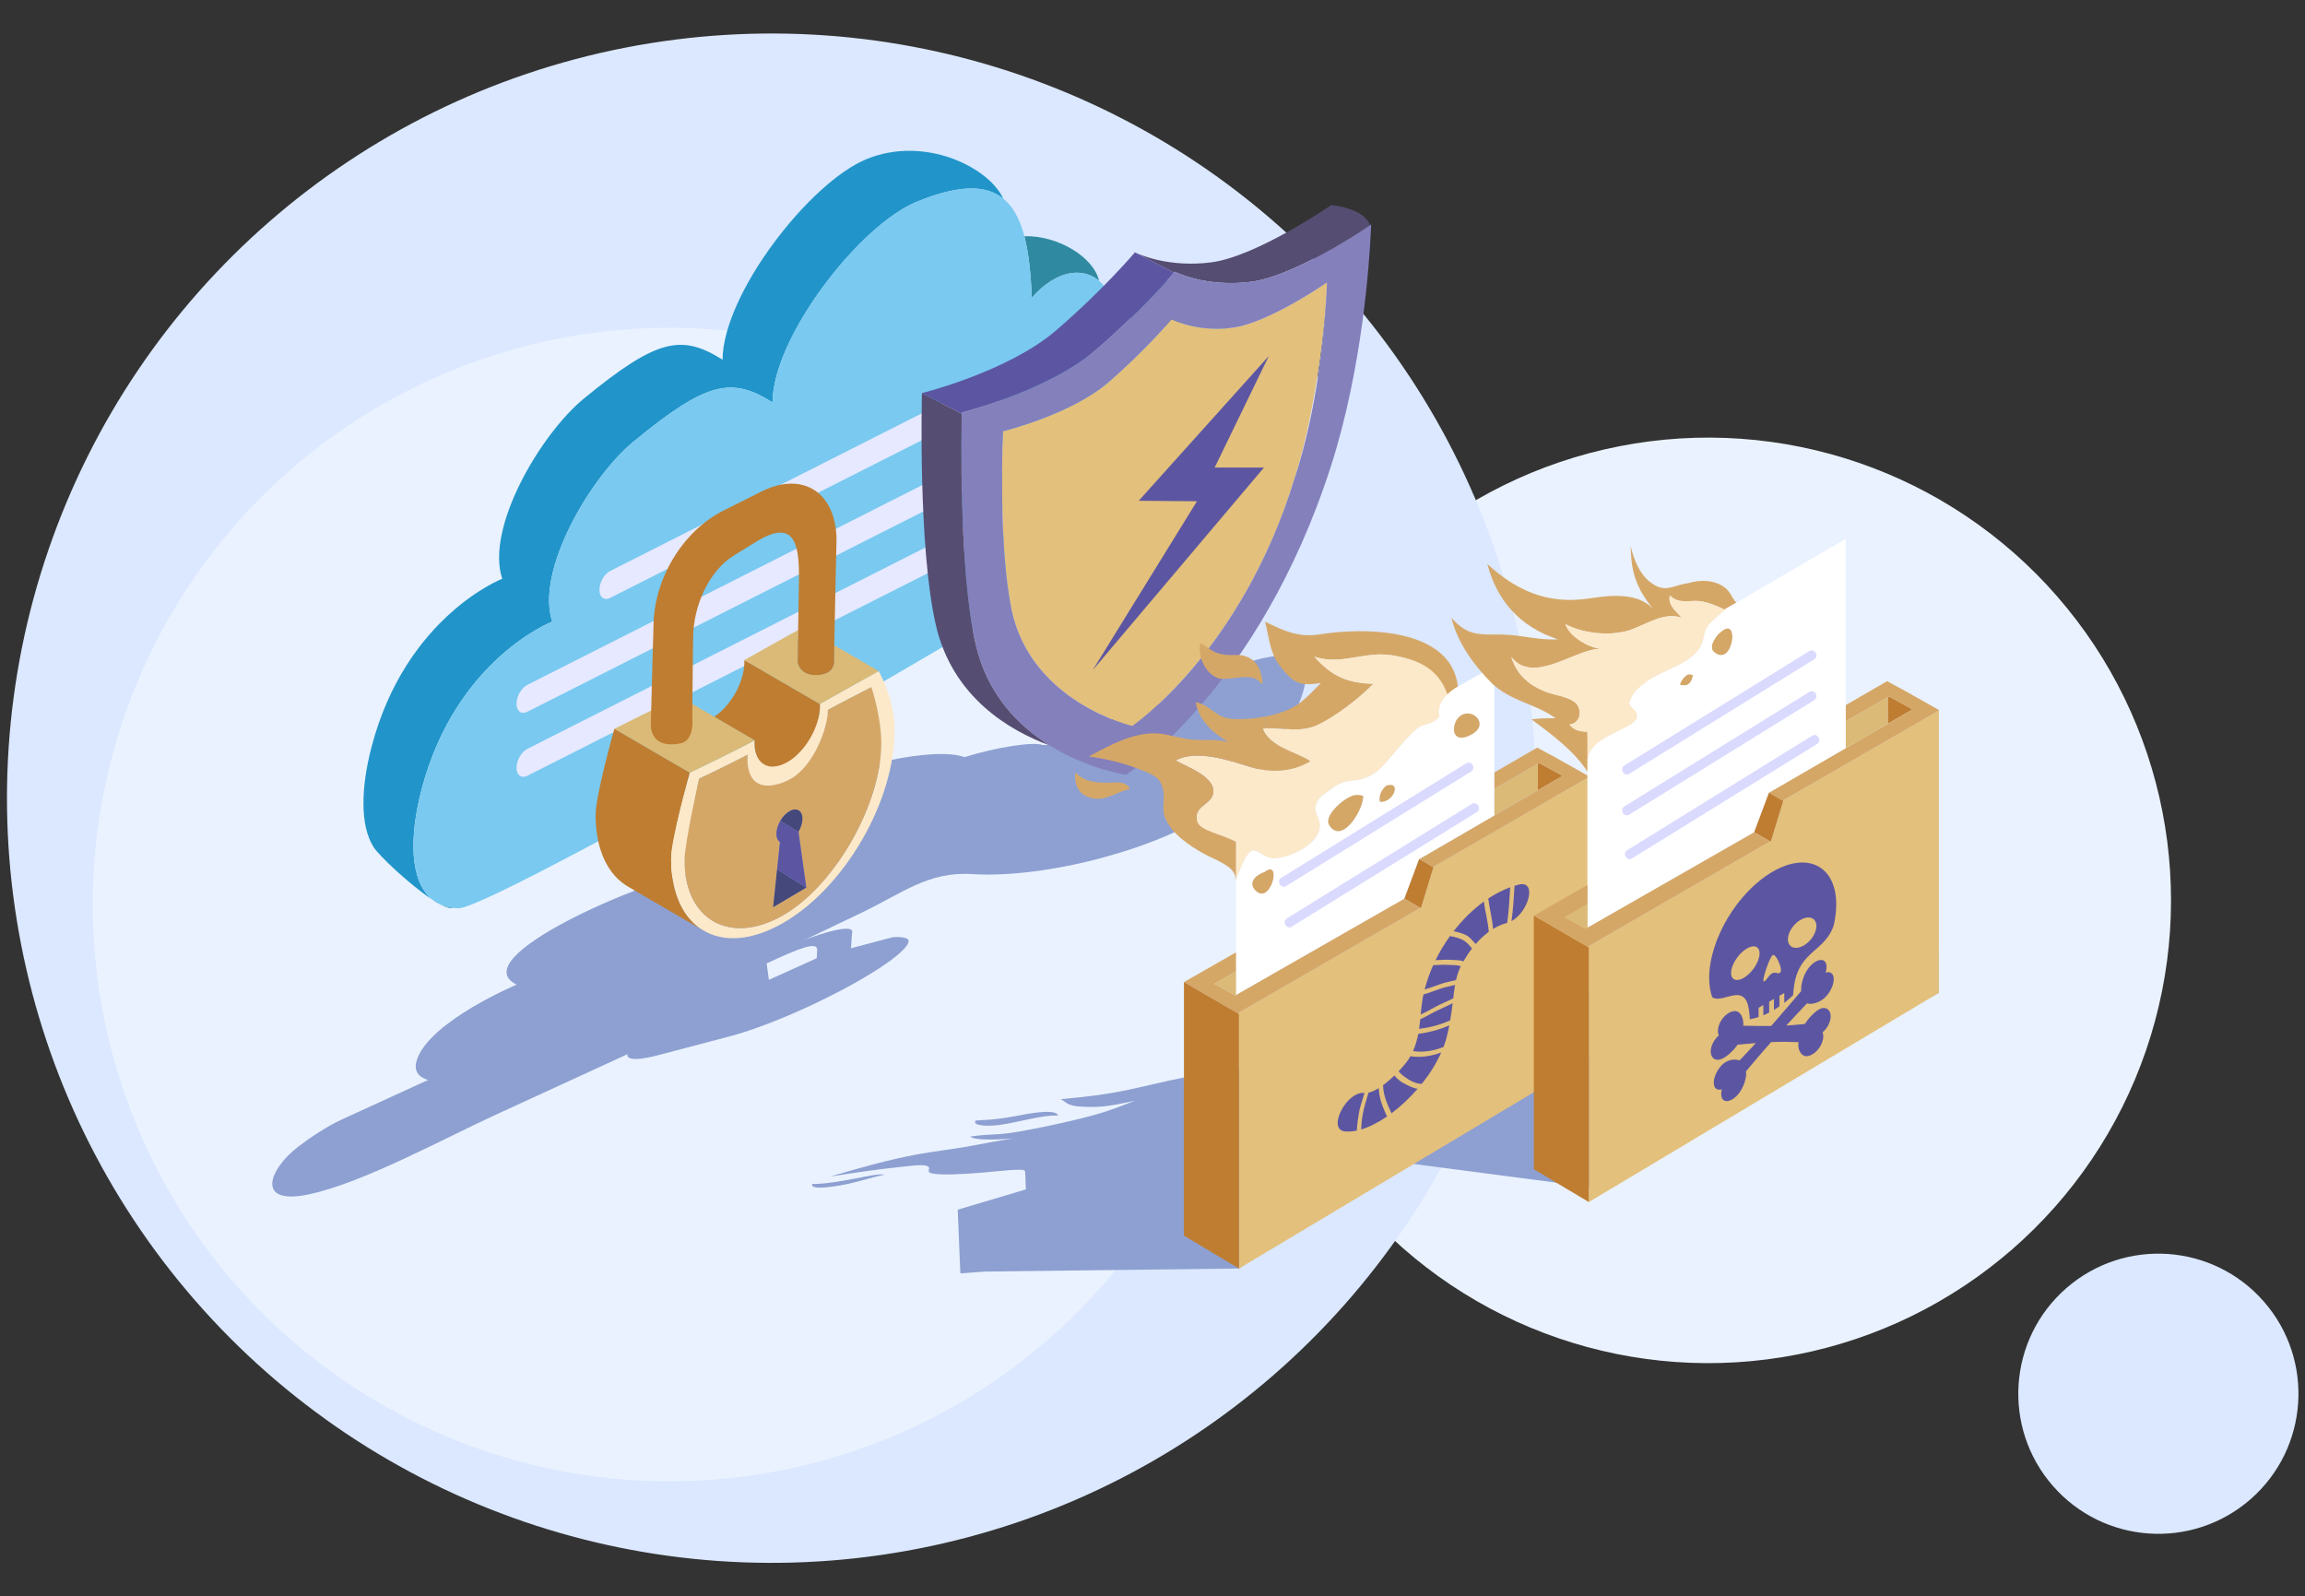 <?xml version="1.0" encoding="UTF-8"?>
<!DOCTYPE svg PUBLIC "-//W3C//DTD SVG 1.1//EN" "http://www.w3.org/Graphics/SVG/1.1/DTD/svg11.dtd">
<!-- Creator: CorelDRAW X7 -->
<svg xmlns="http://www.w3.org/2000/svg" xml:space="preserve" width="100%" height="100%" version="1.1" style="shape-rendering:geometricPrecision; text-rendering:geometricPrecision; image-rendering:optimizeQuality; fill-rule:evenodd; clip-rule:evenodd"
viewBox="0 0 33132 22946"
 xmlns:xlink="http://www.w3.org/1999/xlink">
 <rect x="0" y="0" width="33132" height="22946" fill="#333333" stroke="none"/>
 <defs>
  <style type="text/css">
   <![CDATA[
    .fil0 {fill:none}
    .fil23 {fill:#DABA76}
    .fil2 {fill:#DBE8FF}
    .fil1 {fill:#EAF2FF}
    .fil13 {fill:#D5A767;fill-rule:nonzero}
    .fil16 {fill:#DABA76;fill-rule:nonzero}
    .fil3 {fill:#8DA0D1;fill-rule:nonzero}
    .fil5 {fill:#2195CA;fill-rule:nonzero}
    .fil4 {fill:#2F8AA1;fill-rule:nonzero}
    .fil22 {fill:#45487A;fill-rule:nonzero}
    .fil10 {fill:#564D72;fill-rule:nonzero}
    .fil12 {fill:#5C56A2;fill-rule:nonzero}
    .fil8 {fill:#6E6E6E;fill-rule:nonzero}
    .fil6 {fill:#79C9F0;fill-rule:nonzero}
    .fil11 {fill:#8480BC;fill-rule:nonzero}
    .fil20 {fill:#A8A8A8;fill-rule:nonzero}
    .fil15 {fill:#BF7D31;fill-rule:nonzero}
    .fil19 {fill:#DADAFF;fill-rule:nonzero}
    .fil9 {fill:#E3C07B;fill-rule:nonzero}
    .fil7 {fill:#E6E9FF;fill-rule:nonzero}
    .fil18 {fill:#F6C96B;fill-rule:nonzero}
    .fil21 {fill:#FCA30B;fill-rule:nonzero}
    .fil14 {fill:#FCE9CA;fill-rule:nonzero}
    .fil17 {fill:white;fill-rule:nonzero}
   ]]>
  </style>
 </defs>
 <g id="Layer_x0020_1">
  <g id="_1529503912384">
   <rect class="fil0" width="33132" height="22946"/>
   <g>
    <circle class="fil1" transform="matrix(-0.512 0.446 0.446 0.512 24554.5 12941.9)" r="9796"/>
    <circle class="fil2" transform="matrix(-0.155 0.135 0.135 0.155 31024.4 20033.4)" r="9796"/>
    <circle class="fil2" transform="matrix(0.846 -0.737 -0.737 -0.846 11091.5 11473)" r="9796"/>
    <circle class="fil1" transform="matrix(0.638 -0.556 -0.556 -0.638 9622.88 13001.9)" r="9796"/>
    <g>
     <path class="fil3" d="M18015 9496c0,0 -910,473 -1524,684 -560,191 -989,274 -1062,287l-11 2c0,0 -128,91 -356,237 -24,0 -48,1 -75,3l0 0c-127,-52 -666,30 -1123,174 -864,-311 -4628,1063 -3882,1655 -677,100 -3346,1226 -2556,1615 0,0 -1241,521 -1432,1075 -173,501 898,296 1140,245 345,-73 664,-201 1035,-368 891,-403 2568,-1195 4218,-1987 586,-281 957,-594 1587,-554 1084,68 2731,-381 3496,-933 451,-326 867,-838 1105,-1312 443,-881 79,-1003 -560,-823z"/>
     <path class="fil4" d="M6490 13055c7,0 17,-2 29,-4 -63,-7 -120,-21 -171,-42 56,29 105,46 142,46z"/>
     <path class="fil4" d="M15903 5123c584,-393 1291,-688 1729,-407 65,41 116,105 155,184 0,-1 0,-1 -1,-1 -36,-167 -763,-728 -872,-798 -272,-174 -647,-127 -1031,27 156,214 195,573 20,995z"/>
     <path class="fil4" d="M15798 4036l0 0c-80,-343 -594,-654 -1074,-641 63,242 94,541 107,885 359,-407 736,-440 967,-244z"/>
     <path class="fil5" d="M6062 11339c494,-1869 1876,-2404 1876,-2404 -244,-732 550,-2079 1169,-2588 1063,-874 1413,-928 1997,-563 7,-943 1250,-2546 2071,-2883 610,-250 998,-246 1245,-47 0,0 0,-1 0,-1 -211,-454 -1133,-907 -1964,-566 -821,336 -2063,1940 -2070,2883 -585,-366 -934,-312 -1997,562 -620,510 -1413,1856 -1170,2587 0,0 -1381,536 -1875,2405 -157,593 -171,1141 26,1452 77,122 516,538 838,751 -317,-262 -329,-894 -146,-1588z"/>
     <path class="fil6" d="M17787 4900c-39,-79 -90,-143 -155,-184 -438,-281 -1145,14 -1729,407 175,-422 136,-781 -20,-995 -26,-34 -54,-65 -85,-92 -231,-196 -608,-163 -967,244 -13,-344 -44,-643 -107,-885 -63,-240 -159,-424 -304,-541 -247,-199 -635,-203 -1245,48 -821,336 -2064,1939 -2071,2882 -584,-365 -934,-311 -1997,563 -620,509 -1413,1856 -1169,2588 0,0 -1382,535 -1876,2404 -183,694 -171,1326 146,1588 41,34 88,62 139,82 52,21 109,35 172,42 25,2 52,4 79,4 560,-14 10216,-5513 10776,-6202 436,-515 634,-1499 413,-1953z"/>
     <path class="fil7" d="M15062 6253c0,106 -70,228 -156,272l-7326 3706c-86,43 -156,-8 -156,-115 0,-107 70,-228 156,-272l7326 -3706c86,-43 156,8 156,115z"/>
     <path class="fil7" d="M16253 4615c0,108 -70,229 -156,273l-7326 3706c-86,44 -155,-8 -155,-115 0,-107 69,-229 155,-272l7326 -3706c86,-43 156,8 156,114z"/>
     <path class="fil7" d="M15062 7173c0,107 -70,228 -156,272l-7326 3706c-86,43 -156,-8 -156,-115 0,-106 70,-228 156,-272l7326 -3706c86,-43 156,8 156,115z"/>
     <path class="fil8" d="M18929 5447c115,-736 141,-1310 144,-1380 -1,67 -17,622 -125,1336 -7,15 -13,29 -19,44z"/>
     <path class="fil9" d="M16275 10436c0,0 -1442,-335 -1731,-1658 -200,-920 -127,-2579 -127,-2579 0,0 980,-238 1526,-713 546,-475 897,-898 897,-898 0,0 350,188 869,124 519,-63 1364,-651 1364,-651 0,0 0,2 0,7 -3,69 -28,643 -144,1378 -69,441 -170,940 -318,1422 -769,2509 -2336,3568 -2336,3568z"/>
     <path class="fil10" d="M16323 3632c71,34 491,216 1088,139 656,-86 1724,-823 1724,-823 0,0 477,41 558,290 -98,66 -663,442 -1197,661 3,-56 4,-94 4,-109 -1,15 -3,53 -5,110 -180,74 -357,130 -510,150 -656,85 -1099,-144 -1099,-144 0,0 -4,5 -12,14l-551 -288z"/>
     <path class="fil11" d="M13825 5949c0,-13 1,-20 1,-20 0,0 1239,-307 1928,-901 624,-538 1047,-1022 1120,-1108 8,-9 12,-14 12,-14 0,0 443,229 1099,144 153,-20 330,-76 510,-150 0,0 1,0 1,-1 534,-219 1099,-595 1197,-662 10,-6 16,-10 16,-10 0,0 -2,39 -5,107 0,0 0,0 0,1 -19,411 -117,1945 -573,3365 -1036,3221 -2945,4437 -2945,4437 0,0 -548,-79 -1101,-424 -447,-279 -898,-732 -1063,-1461 -242,-1068 -202,-3077 -197,-3303zm719 2829c289,1323 1731,1658 1731,1658 0,0 1567,-1059 2336,-3568 163,-497 268,-1013 336,-1465 109,-714 125,-1269 126,-1335 0,-5 0,-7 0,-7 0,0 -845,588 -1364,651 -519,64 -869,-124 -869,-124 0,0 -351,423 -897,898 -546,475 -1526,713 -1526,713 0,0 -74,1660 127,2579z"/>
     <path class="fil12" d="M16323 3632l551 288c-73,86 -496,570 -1120,1108 -689,594 -1928,901 -1928,901 0,0 0,7 -1,20l-573 -298 0 -1c0,0 1239,-307 1928,-901 690,-594 1133,-1122 1133,-1122l10 5z"/>
     <path class="fil10" d="M15085 10713c-561,-206 -1398,-684 -1636,-1741 -253,-1118 -198,-3265 -197,-3321l573 298c-5,226 -45,2235 197,3303 165,729 616,1182 1063,1461z"/>
     <polygon class="fil12" points="18238,5117 16368,7198 17205,7205 15706,9633 18168,6721 17460,6720 "/>
     <path class="fil13" d="M20956 9869c-77,42 -85,67 -150,137 -132,-355 -433,-533 -812,-589 -389,-57 -710,149 -1100,23 252,287 481,378 848,389 -206,207 -539,471 -814,597 -247,108 -474,33 -728,42l-31 -165c56,-9 111,-22 164,-38 332,-92 423,-217 653,-447 -298,46 -395,11 -601,-263 -133,-177 -144,-401 -201,-619 263,127 469,230 779,184 614,-103 1896,-109 1993,749z"/>
     <path class="fil14" d="M17766 11693l0 0 1131 -647 -1131 647zm1071 -752c-206,-137 -596,-206 -687,-469 16,-2 33,-2 50,-4 254,-9 481,66 728,-42 275,-126 608,-390 814,-597 -367,-11 -596,-102 -848,-389 390,126 711,-80 1100,-23 379,56 671,188 803,543l0 0c3,9 7,17 10,26 -62,59 -98,108 -114,211 -23,114 46,68 -46,148 -45,46 -160,69 -217,92 -172,80 -499,557 -648,659 -286,207 -372,40 -647,246 -80,69 -183,103 -218,230 -34,114 57,182 57,297 0,264 -435,470 -675,470 -103,0 -230,-126 -287,-114 -111,22 -188,309 -246,412l0 -535 0 0c-180,-106 -515,-158 -556,-290 -69,-229 206,-240 229,-412 35,-241 -389,-378 -539,-470 299,-161 768,0 1066,92 287,91 608,79 871,-81z"/>
     <path class="fil3" d="M14380 16168c228,-32 644,-149 806,-132l25 -7c-32,-35 -79,-63 -305,-38 -137,14 -303,54 -454,76 -197,31 -258,26 -425,39 -58,58 96,96 353,62z"/>
     <path class="fil3" d="M12297 16939c-226,43 -453,82 -621,79 -28,60 110,69 382,24 246,-41 435,-110 656,-158 -81,-16 -270,28 -417,55z"/>
     <path class="fil3" d="M18847 15366c-52,18 -95,34 -133,48 -4,-2 -9,-3 -13,-5l146 -43zm1915 -252c-158,30 -316,60 -452,89 359,-16 774,-41 1026,-10 7,-16 19,-32 37,-46l3 60 -674 54 -1 0 -279 24 -811 243 -13 -315c359,-8 813,-83 1164,-99zm6556 -1338l-1 1 -279 23 -781 234 -25 -600 -2060 619c-79,2 -106,-17 -213,-13 -205,8 -477,59 -703,114 -316,69 -429,120 -725,132 -205,8 -320,-27 -367,-62 3,96 119,135 439,149 -318,-10 -930,127 -1246,195 -800,171 -1384,225 -1909,232 187,100 644,110 1348,21 -385,77 -703,114 -1088,187 -407,76 -634,123 -931,114 95,56 324,81 588,89l-455 136c-74,-104 -1067,5 -1578,84 -378,59 -694,142 -1056,221 -408,89 -681,114 -1029,147 77,41 94,94 271,106 275,18 403,2 795,-83 -300,114 -419,169 -856,274 -69,17 -141,34 -216,50 -199,45 -410,87 -598,120 -318,57 -425,28 -697,71 63,54 337,49 624,27 -227,31 -453,79 -664,116 -242,43 -454,65 -696,108 -453,82 -889,210 -1279,324 317,-51 649,-99 953,-132 182,-20 378,-48 440,-20 77,24 -26,84 66,104 122,33 457,13 730,-9 182,-14 636,-73 607,-19 3,-1 5,-2 8,-4l11 264 -980 292 38 915 341 -25 0 2 6 -1 4 -2 3654 -44 2443 -1710 12 200 2647 347 4958 -2800 0 -633 -551 139z"/>
     <polygon class="fil9" points="22840,11170 22840,15226 17809,18233 17809,17605 17809,17579 17809,14574 17809,14555 18005,14442 20416,13050 20428,13043 20604,12467 20607,12459 21508,11939 22265,11502 22307,11477 22672,11267 "/>
     <polygon class="fil15" points="22463,11152 22307,11241 22282,11257 22106,11359 22106,10977 22125,10966 22294,11060 22307,11066 "/>
     <polygon class="fil16" points="22106,10977 22106,11359 21478,11722 21478,11339 "/>
     <polygon class="fil13" points="21508,11939 21508,11939 21508,11939 20607,12459 20604,12467 20399,12349 21478,11722 21478,11722 22106,11359 22282,11257 22307,11242 22463,11152 22307,11066 22294,11060 22125,10966 22106,10977 21478,11339 21478,11104 22096,10746 22307,10861 22308,10859 22845,11162 22840,11170 22672,11267 22307,11477 22265,11502 "/>
     <path class="fil17" d="M18029 12780c229,278 412,-456 147,-245 -112,35 -230,134 -147,245zm3449 -1441l0 383 -1079 626 -213 570 -2420 1385 0 -614 0 -1052c58,-103 135,-390 246,-412 57,-12 184,114 287,114 240,0 675,-206 675,-469 0,-116 -91,-184 -57,-299 35,-126 138,-160 218,-229 275,-206 361,-39 647,-245 149,-103 476,-580 648,-660 57,-23 172,-46 217,-92 92,-80 15,-37 38,-151 22,-144 148,-256 271,-325l522 -299 0 1534 0 235zm-1551 -46c-64,52 -110,135 -93,232 199,17 318,-304 93,-232zm-489 143l1 4c-121,34 -430,292 -327,430 189,274 498,-258 481,-430 -47,-16 -95,-18 -155,-4zm1495 -1080c-76,141 -29,332 207,207 318,-159 -41,-465 -206,-210 0,1 0,2 -1,3z"/>
     <path class="fil13" d="M20934 10353c165,-255 524,51 206,210 -236,125 -283,-66 -207,-207 1,-1 1,-2 1,-3z"/>
     <polygon class="fil15" points="20604,12467 20428,13043 20416,13050 20186,12918 20399,12348 "/>
     <polygon class="fil13" points="17766,14303 20186,12918 20416,13050 18005,14442 17809,14555 17809,14574 17801,14569 17551,14426 17553,14425 17276,14266 17276,14264 17018,14116 17766,13689 17766,13963 17457,14141 17759,14307 "/>
     <path class="fil13" d="M19927 11293c225,-72 106,249 -93,232 -17,-97 29,-179 93,-232z"/>
     <path class="fil13" d="M19593 11440c17,172 -292,704 -481,429 -103,-137 206,-395 326,-429l0 -4c60,-14 108,-12 155,4z"/>
     <path class="fil13" d="M18150 10472c91,263 481,332 687,469 -263,160 -584,172 -871,81 -298,-92 -767,-253 -1066,-92 150,92 574,229 539,470 -23,172 -298,183 -229,412 41,132 376,184 556,290l0 535c-2,4 -4,8 -6,11 23,-194 -321,-297 -458,-378 -206,-114 -459,-286 -550,-504 -69,-149 11,-309 -46,-458 -46,-161 -195,-195 -332,-252 -230,-92 -481,-149 -722,-183 298,-161 630,-344 973,-332 184,11 344,79 528,91 160,12 332,-12 504,34 -218,-125 -424,-309 -470,-572 206,34 287,228 527,240 143,8 303,-2 455,-31l31 165c-17,2 -34,2 -50,4z"/>
     <path class="fil13" d="M18176 12535c265,-211 82,524 -147,245 -83,-111 35,-210 147,-245z"/>
     <path class="fil13" d="M18150 9818l-20 10c-121,-187 -438,-36 -611,-78 -194,-58 -309,-321 -263,-505 126,69 172,138 321,161 114,23 240,-12 344,34 171,69 206,218 229,378z"/>
     <polygon class="fil15" points="17809,17605 17809,18233 17284,17920 17283,17919 17276,17915 17018,17761 17018,14116 17276,14264 17276,14266 17553,14425 17551,14426 17801,14569 17809,14574 17809,17579 "/>
     <polygon class="fil16" points="17766,13963 17766,14303 17759,14307 17457,14141 "/>
     <polygon class="fil18" points="17284,17920 17281,17921 17276,17924 17276,17915 17283,17919 "/>
     <path class="fil13" d="M15927 11251c111,0 256,-34 315,93 -167,23 -312,155 -499,136 -206,-23 -309,-161 -286,-379 126,138 298,150 470,150z"/>
     <path class="fil19" d="M18487 12736c886,-548 1772,-1097 2658,-1645 75,-46 7,-165 -69,-119 -886,549 -1772,1097 -2658,1645 -76,47 -7,166 69,119z"/>
     <path class="fil19" d="M18568 13319c886,-548 1772,-1097 2658,-1645 75,-46 6,-165 -69,-119 -886,549 -1772,1097 -2659,1645 -75,47 -6,166 70,119z"/>
     <path class="fil12" d="M21392 12915c102,-67 208,-122 316,-162 -11,170 -19,337 -44,513 -3,0 -5,1 -7,2 -66,16 -132,45 -196,85 -11,-154 -51,-288 -69,-438z"/>
     <path class="fil12" d="M21066 13438c-54,-25 -111,-41 -172,-53 129,-165 276,-311 436,-427 17,150 59,283 69,436 -66,49 -129,108 -188,175 -46,-48 -83,-102 -145,-131z"/>
     <path class="fil12" d="M20900 13799c-86,-7 -175,-4 -266,2 60,-121 130,-237 208,-346 77,14 153,32 213,73 41,28 70,69 104,105 -45,58 -86,120 -123,185 -40,-17 -95,-16 -136,-19z"/>
     <path class="fil12" d="M20702 14146c-75,27 -150,55 -224,77 30,-118 71,-235 122,-349 79,-5 158,-10 232,-4 38,3 124,-3 165,20 -31,64 -53,131 -68,197 -76,20 -148,30 -227,59z"/>
     <path class="fil12" d="M20628 14475c-70,38 -138,77 -207,107 7,-69 13,-136 23,-197 4,-30 10,-60 17,-91 77,-22 156,-52 235,-80 75,-27 146,-37 219,-57 -11,67 -19,132 -26,193 -87,44 -173,77 -261,125z"/>
     <path class="fil12" d="M20398 14789c7,-47 12,-93 17,-139 54,-24 108,-53 163,-84 102,-55 202,-95 303,-146 -11,82 -22,164 -36,247 -155,69 -303,103 -447,122z"/>
     <path class="fil12" d="M20749 15049c-157,63 -307,79 -438,59 36,-80 59,-163 75,-247 144,-20 292,-55 446,-123 -11,59 -24,118 -40,178 -11,45 -26,89 -43,133z"/>
     <path class="fil12" d="M20198 15484c-35,-24 -67,-52 -94,-85 42,-45 80,-89 112,-130 22,-28 40,-57 57,-87 133,21 286,5 443,-54 -68,156 -166,309 -279,451 -91,0 -175,-49 -239,-95z"/>
     <path class="fil12" d="M19880 15598c56,-40 112,-89 164,-139 40,51 90,91 146,118 59,30 117,64 187,73 -116,134 -244,254 -376,352 -55,-123 -116,-242 -121,-404z"/>
     <path class="fil12" d="M19610 15710c1,0 2,0 3,0 -28,100 -66,201 -82,299 -14,83 -24,164 -28,242 -61,13 -120,17 -175,11 -255,-30 27,-581 282,-552z"/>
     <path class="fil12" d="M19587 16023c17,-105 54,-210 83,-317 45,-10 96,-33 148,-65 6,161 64,283 119,407 -126,86 -253,152 -372,187 3,-68 9,-139 22,-212z"/>
     <path class="fil12" d="M21770 12732c21,-6 41,-12 61,-17 268,-67 142,393 -105,525 25,-174 33,-340 44,-508z"/>
     <path class="fil13" d="M22559 10415c160,-23 183,-194 103,-297 -92,-104 -321,-126 -436,-172 -240,-92 -423,-241 -503,-504 90,115 202,156 323,156 327,0 727,-296 994,-271 -149,0 -373,-114 -483,-255 -25,-32 -45,-66 -56,-100 264,137 631,171 906,92 252,-81 504,-275 768,-184 -81,-91 -207,-184 -172,-321 126,126 263,69 412,80 124,12 259,67 372,123l172 -100c-60,-53 -80,-147 -160,-212 -155,-120 -361,-120 -533,-68 -241,34 -327,154 -550,-18 -155,-120 -241,-343 -275,-515 0,378 86,619 327,911 -240,-274 -705,-189 -946,-155 -607,85 -1048,-137 -1443,-498 137,532 481,911 1014,1082 -292,18 -533,-68 -825,-68 -310,0 -481,17 -705,-241 86,361 327,687 584,945 276,258 636,293 911,499 -120,0 -240,0 -343,17 271,202 624,458 813,768 6,-60 -7,-155 7,-199l-18 -392c-99,-2 -190,-18 -258,-103z"/>
     <path class="fil13" d="M24335 9705c-39,-19 -61,-17 -85,-6 0,1 -1,1 -2,2 0,0 0,0 -1,0 -45,34 -86,81 -101,141 103,35 172,-17 189,-137z"/>
     <path class="fil13" d="M24713 9103l-2 -2c-80,83 -153,215 -67,277 275,224 378,-584 69,-275z"/>
     <path class="fil14" d="M23321 10478c52,-34 172,-68 206,-154 34,-121 -103,-138 -103,-224 34,-137 137,-223 258,-309 240,-172 636,-241 773,-516 69,-154 12,-201 150,-338 51,-51 121,-115 192,-167l-4 -5c-2,0 -4,-2 -6,-3 -113,-56 -248,-111 -372,-123 -149,-11 -286,46 -412,-80 -35,137 91,230 172,321 -264,-91 -516,103 -768,184 -275,79 -642,45 -906,-92 11,34 30,67 56,101 110,141 334,254 483,254 -267,-25 -667,271 -994,271 -121,0 -233,-41 -323,-156 80,263 263,412 503,504 115,46 344,68 436,172 80,103 57,274 -103,297 67,85 159,101 258,103l0 388c73,-241 258,-298 504,-428z"/>
     <polygon class="fil9" points="27336,10522 27294,10546 26559,10971 25636,11503 25633,11512 25457,12088 25444,12095 23033,13488 22838,13600 22838,13619 22838,16624 22838,16650 22838,17278 27869,14270 27869,10215 27701,10312 "/>
     <polygon class="fil15" points="27310,10302 27336,10287 27491,10196 27336,10111 27323,10104 27153,10011 27134,10022 27134,10403 "/>
     <polygon class="fil13" points="27336,9904 27336,9906 27125,9791 26529,10136 26529,10371 27134,10022 27153,10011 27323,10104 27336,10111 27491,10196 27336,10287 27310,10302 27134,10403 26529,10754 25427,11393 25633,11512 25636,11503 26559,10971 27294,10546 27336,10522 27701,10312 27868,10215 27873,10207 "/>
     <polygon class="fil16" points="27134,10403 27134,10022 26529,10371 26529,10754 "/>
     <path class="fil17" d="M24247 9702c1,-1 1,-1 1,-1 1,-1 2,-1 2,-2 24,-11 46,-13 85,6 -17,120 -86,172 -189,138 15,-61 56,-108 101,-141zm464 -601l2 3c309,-310 206,498 -69,274 -86,-62 -13,-194 67,-277zm-1894 4234l2397 -1372 213 -570 1102 -639 0 -383 0 -235 0 -2390 -1570 916 -172 100c2,1 4,3 6,3l4 5c-71,52 -141,116 -192,167 -138,137 -81,184 -150,338 -137,275 -533,344 -773,516 -121,86 -224,172 -258,309 0,86 137,103 103,224 -34,86 -154,120 -206,154 -246,130 -431,187 -504,428l0 1815 0 274 0 340z"/>
     <polygon class="fil15" points="25444,12095 25457,12088 25633,11512 25427,11393 25214,11963 "/>
     <polygon class="fil15" points="22838,16624 22838,13619 22829,13614 22580,13471 22581,13470 22305,13311 22305,13309 22047,13162 22047,16806 22305,16960 22312,16964 22312,16965 22838,17278 22838,16650 "/>
     <polygon class="fil16" points="22486,13186 22787,13352 22817,13335 22817,12995 "/>
     <polygon class="fil13" points="22305,13311 22581,13470 22580,13471 22829,13614 22838,13619 22838,13600 23033,13488 25444,12095 25214,11963 22817,13335 22787,13352 22486,13186 22817,12995 22817,12721 22047,13161 22305,13309 "/>
     <polygon class="fil18" points="22305,16960 22305,16969 22309,16966 22312,16965 22312,16964 "/>
     <path class="fil19" d="M23419 11122c886,-548 1772,-1096 2658,-1645 75,-46 6,-165 -70,-118 -886,548 -1772,1096 -2658,1644 -75,47 -6,166 70,119z"/>
     <path class="fil19" d="M23419 11709c886,-548 1772,-1096 2658,-1644 75,-47 6,-166 -70,-119 -886,548 -1772,1096 -2658,1645 -75,46 -6,165 70,118z"/>
     <path class="fil19" d="M23459 12338c886,-548 1773,-1096 2659,-1644 75,-47 6,-166 -70,-119 -886,548 -1772,1097 -2658,1645 -75,46 -6,165 69,118z"/>
     <path class="fil12" d="M26103 13359c-26,118 -137,234 -246,260 -110,26 -178,-49 -152,-166 27,-118 137,-234 247,-260 110,-26 178,48 151,166zm-508 609c-26,50 -65,-7 -121,22 -55,28 -81,109 -120,117 -39,9 82,-352 127,-378 45,-27 140,190 114,239zm-460 35c-110,101 -220,112 -247,24 -26,-87 42,-240 152,-341 110,-101 220,-112 246,-24 27,87 -41,240 -151,341zm1221 -692c25,-106 38,-210 38,-311 0,-551 -409,-763 -913,-471 -504,291 -913,974 -913,1526 0,106 15,199 43,279 87,57 213,-18 334,-30 174,-14 194,155 207,346 40,-6 83,-17 126,-31l0 -133 68 -40 0 148c28,-12 56,-25 84,-39l0 -157 68 -39 0 158c27,-16 54,-34 80,-52l0 -153 69 -39 0 142c43,-34 86,-71 127,-110 13,-190 41,-370 203,-544 144,-150 293,-221 378,-450l1 0 0 0z"/>
     <path class="fil12" d="M24697 15233c-88,4 -131,-85 -94,-197 20,-60 58,-114 103,-153 -17,-35 -18,-86 0,-142 37,-112 139,-205 228,-208 89,-3 132,109 124,210 114,3 260,5 401,4 151,-172 308,-357 431,-501 -8,-92 35,-254 124,-354 89,-99 191,-124 228,-55 18,35 17,87 0,143 45,-14 83,-4 103,33 37,70 -5,207 -94,306 -86,96 -215,125 -278,103 -89,95 -194,207 -298,319 97,-6 190,-14 268,-23 64,-99 182,-226 265,-229 88,-3 130,85 93,197 -20,60 -58,115 -103,153 14,35 14,82 -3,134 -37,112 -139,206 -227,209 -80,2 -135,-103 -116,-202 -112,-5 -256,-8 -394,-1 -128,143 -258,296 -362,421 19,77 -36,245 -115,334 -89,99 -190,123 -227,54 -17,-32 -18,-79 -4,-130 -45,13 -83,3 -103,-34 -37,-70 5,-206 93,-305 83,-93 201,-101 265,-77l0 0c69,-72 150,-158 234,-249 -92,7 -184,15 -263,23 -64,95 -193,215 -279,217z"/>
     <path class="fil15" d="M8831 10475c-14,48 -271,968 -270,1239 1,508 180,865 469,1032 362,211 724,421 1086,632 -4,-2 -8,-5 -12,-8 -4,-2 -7,-4 -10,-6 -11,-6 -21,-13 -31,-20 -3,-2 -6,-4 -9,-6 -8,-6 -17,-12 -25,-19 -2,-2 -5,-4 -7,-6 -20,-15 -39,-32 -57,-50 -5,-5 -10,-9 -14,-14 -7,-7 -13,-14 -20,-21 -11,-12 -21,-24 -32,-36 -3,-5 -7,-9 -10,-14 -7,-8 -13,-17 -20,-26 -12,-17 -24,-34 -34,-51 -7,-10 -13,-19 -18,-29 -2,-3 -3,-6 -5,-8 -7,-12 -13,-24 -19,-36 -2,-2 -3,-5 -4,-7 -7,-13 -13,-27 -19,-40 -1,-2 -2,-5 -4,-7 -5,-13 -11,-25 -16,-39 -7,-18 -14,-37 -21,-57 -5,-14 -10,-29 -15,-45 -7,-22 -13,-45 -19,-69 -4,-15 -7,-29 -10,-44 -1,-1 -1,-2 -1,-3 -3,-15 -7,-31 -9,-48 -5,-24 -9,-49 -12,-74 -3,-17 -4,-34 -6,-51 0,-2 -1,-3 -1,-5 -2,-20 -4,-41 -5,-62 -1,-20 -2,-41 -3,-63l0 -5c-1,-21 -1,-42 -1,-64 -1,-271 256,-1190 269,-1239l-1085 -631z"/>
     <g>
      <path class="fil14" d="M9916 11106c-13,49 -270,968 -269,1239 0,22 0,43 1,64l0 5c1,22 2,42 3,63 1,21 3,42 5,62 0,1 1,3 1,5 2,17 3,34 6,51 3,25 7,50 12,74 3,17 6,32 9,48 0,1 1,2 1,3 3,15 6,29 10,44 6,24 12,47 19,69 5,15 10,31 15,45 7,20 14,39 21,57 5,13 11,26 17,39 1,2 2,5 3,7 6,13 12,27 19,40 1,2 2,5 4,7 6,12 12,24 19,36 2,2 3,5 5,8 5,10 11,19 17,29 11,17 23,34 35,51 6,9 13,18 20,26 3,5 7,9 11,14 10,12 20,24 31,36 6,7 13,14 20,21 4,5 9,9 14,14 18,18 37,34 57,50 2,2 4,4 7,6 8,6 17,13 25,19 3,2 6,4 9,6 10,7 20,14 31,20 3,3 6,4 10,6 293,178 702,157 1154,-104 888,-513 1605,-1755 1602,-2776 -1,-435 -218,-823 -230,-844 -21,12 -419,233 -845,473 0,8 1,16 1,24 1,299 -209,662 -468,812 -76,44 -148,64 -211,64 -6,0 -12,0 -18,0 -5,-1 -11,-1 -16,-2 -6,0 -11,-1 -16,-2 -4,-1 -8,-2 -12,-3 -2,0 -4,-1 -7,-1 -4,-2 -8,-3 -12,-4 -4,-2 -8,-3 -11,-4 -13,-5 -25,-11 -37,-18l0 0 -233 -136 -1 0 0 0 -139 -81c-356,180 -668,329 -689,338zm828 -257c-25,565 383,472 608,353 345,-183 548,-744 548,-997 0,-7 606,-318 624,-327 10,17 143,431 144,801 2,866 -657,2041 -1410,2476 -754,435 -1416,80 -1419,-787 -1,-230 198,-1135 210,-1176 20,-10 318,-146 695,-343l-139 -81c79,-41 161,-83 243,-125 -1,14 -2,29 -2,43 0,145 50,248 132,299l-234 -136z"/>
     </g>
     <path class="fil13" d="M11160 11984c0,58 19,98 51,119l-41 392 -57 545 476 -282 1 -1 -112 -798 -1 -3c35,-60 57,-127 57,-188 0,-118 -84,-167 -187,-107 -50,29 -96,78 -130,135 -35,60 -57,128 -57,188zm-415 -1135c-26,565 382,472 607,353 345,-183 548,-744 548,-997 0,-7 606,-318 624,-328 10,18 143,432 144,802 2,866 -657,2041 -1410,2476 -754,435 -1416,80 -1419,-787 -1,-230 198,-1135 210,-1176 20,-10 318,-147 695,-343l0 3c0,0 0,-2 1,-3z"/>
     <path class="fil20" d="M9900 13192c-4,-5 -8,-9 -11,-14 3,5 7,9 11,14z"/>
     <path class="fil15" d="M10264 10304l584 339c-1,14 -2,29 -2,43 0,145 50,248 132,299 12,7 24,13 37,18 4,1 7,2 11,4 4,1 8,2 12,3 2,1 5,2 7,2 4,1 8,2 12,3 5,1 11,2 16,2 5,1 11,1 17,2 5,0 11,0 16,0 64,0 136,-21 212,-64 259,-150 469,-513 468,-812 0,-8 -1,-16 -1,-24l-1086 -631c0,8 1,16 1,24 1,286 -192,631 -436,792z"/>
     <path class="fil16" d="M10699 9488l1086 631c426,-240 824,-461 845,-473l-637 -370c-2,95 -3,170 -3,212 0,0 27,194 -224,213 -279,22 -301,-185 -301,-185 0,-68 3,-254 7,-460 -137,76 -447,248 -773,432z"/>
     <path class="fil21" d="M10744 10849l0 3c0,0 0,-1 0,-3l0 0z"/>
     <path class="fil20" d="M11045 11012c-2,0 -5,-1 -7,-2 3,1 5,2 7,2z"/>
     <polygon class="fil22" points="11170,12495 11113,13040 11589,12758 "/>
     <path class="fil12" d="M11211 12103l-41 392 419 263 1 -1 -112 -798 -261 -163c-35,60 -57,128 -57,188 0,57 19,98 51,119z"/>
     <path class="fil22" d="M11217 11796l261 163 -1 -3c35,-60 57,-127 57,-188 0,-118 -84,-167 -187,-107 -50,29 -96,78 -130,135z"/>
     <path class="fil23" d="M8831 10475l1085 631c170,-83 341,-164 509,-248 142,-70 281,-143 423,-215l-1082 -633 -935 465z"/>
     <path class="fil15" d="M9393 9015c0,0 -24,805 -33,1202l0 0 0 0c-3,96 -4,168 -5,200 -1,159 98,333 424,269 148,-29 173,-198 175,-296l-2 -71c0,-59 0,-126 0,-196l-63 -37 63 37c3,-405 11,-943 11,-943 0,-489 240,-983 585,-1195l314 -194c551,-340 623,12 623,501 0,0 -7,412 -13,764l30 -17 -30 17c-4,206 -6,392 -6,460 0,0 21,207 300,186 251,-20 224,-214 224,-214 0,-42 1,-117 2,-212l0 0c8,-487 32,-1508 32,-1508 0,-687 -482,-1002 -1077,-704l-544 273c-595,298 -1010,992 -1010,1678zm2151 0l0 0 0 0 0 0z"/>
     <path class="fil3" d="M11155 13786c516,-239 587,-209 591,-135 0,0 -4,66 -6,122 -123,56 -396,179 -688,311l-32 -236 135 -62zm1682 -316l-605 160c4,-77 18,-242 18,-242 -6,-105 -463,11 -1021,258l-224 99 -36 -263c-4,-30 -64,-30 -160,-8 -26,5 -54,13 -86,22 -21,7 -44,14 -68,22 -16,3 -33,6 -52,11l-4 1 -73 19c-116,34 -263,91 -423,164l-5202 2384c-191,88 -431,245 -613,384 -425,325 -623,849 149,687 783,-166 1930,-797 2682,-1142l1904 -875c-4,6 -6,12 -6,15 6,78 178,71 451,-1 343,-90 686,-181 1029,-271 -4,1 -8,2 -11,3 277,-72 663,-214 1087,-407 832,-380 1498,-813 1487,-968 -5,-66 -213,-52 -223,-52z"/>
    </g>
   </g>
  </g>
 </g>
</svg>
